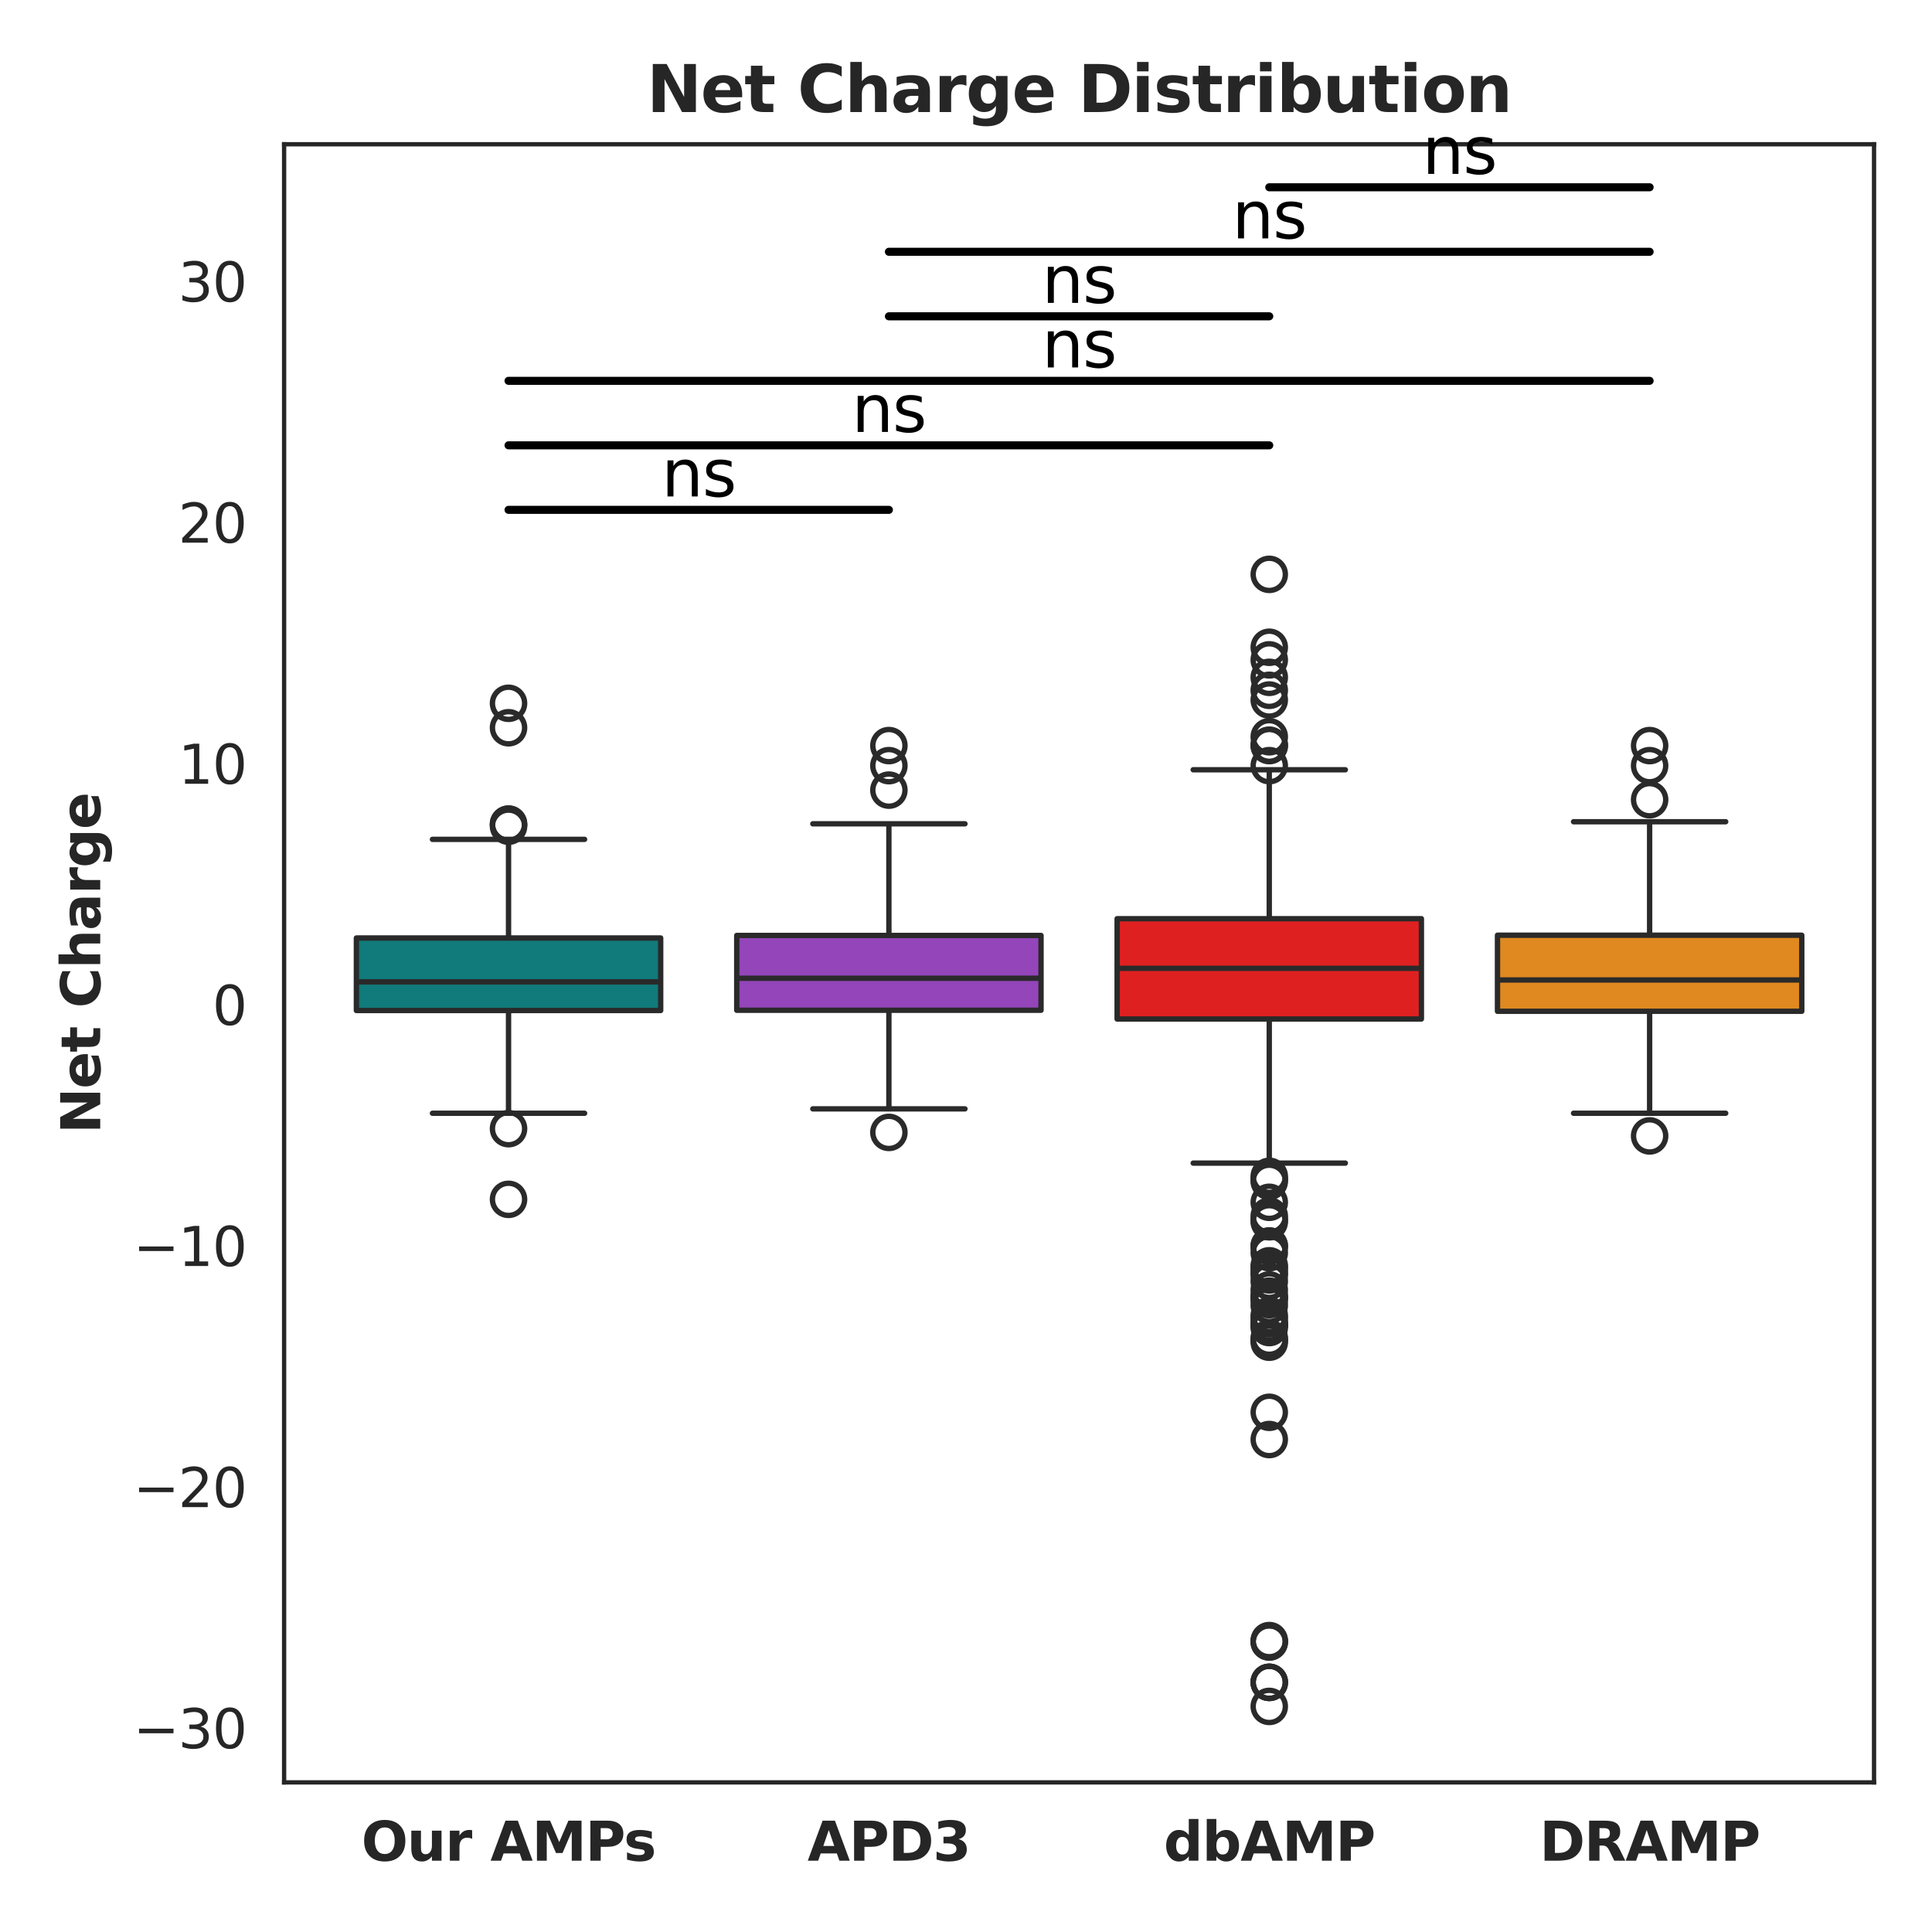 <?xml version="1.0" encoding="utf-8" standalone="no"?>
<!DOCTYPE svg PUBLIC "-//W3C//DTD SVG 1.1//EN"
  "http://www.w3.org/Graphics/SVG/1.1/DTD/svg11.dtd">
<svg xmlns:xlink="http://www.w3.org/1999/xlink" width="360pt" height="360pt" viewBox="0 0 360 360" xmlns="http://www.w3.org/2000/svg" version="1.1">
 <defs>
  <style type="text/css">*{stroke-linejoin: round; stroke-linecap: butt}</style>
 </defs>
 <g id="figure_1">
  <g id="patch_1">
   <path d="M 0 360 
L 360 360 
L 360 0 
L 0 0 
z
" style="fill: #ffffff"/>
  </g>
  <g id="axes_1">
   <g id="patch_2">
    <path d="M 52.94 332.12 
L 349.2 332.12 
L 349.2 26.88 
L 52.94 26.88 
z
" style="fill: #ffffff"/>
   </g>
   <g id="matplotlib.axis_1">
    <g id="xtick_1">
     <g id="text_1">
      <!-- Our AMPs -->
      <g style="fill: #262626" transform="translate(67.342 346.718) scale(0.1 -0.1)">
       <defs>
        <path id="DejaVuSans-Bold-4f" d="M 2719 3878 
Q 2169 3878 1866 3472 
Q 1563 3066 1563 2328 
Q 1563 1594 1866 1187 
Q 2169 781 2719 781 
Q 3272 781 3575 1187 
Q 3878 1594 3878 2328 
Q 3878 3066 3575 3472 
Q 3272 3878 2719 3878 
z
M 2719 4750 
Q 3844 4750 4481 4106 
Q 5119 3463 5119 2328 
Q 5119 1197 4481 553 
Q 3844 -91 2719 -91 
Q 1597 -91 958 553 
Q 319 1197 319 2328 
Q 319 3463 958 4106 
Q 1597 4750 2719 4750 
z
" transform="scale(0.016)"/>
        <path id="DejaVuSans-Bold-75" d="M 500 1363 
L 500 3500 
L 1625 3500 
L 1625 3150 
Q 1625 2866 1622 2436 
Q 1619 2006 1619 1863 
Q 1619 1441 1641 1255 
Q 1663 1069 1716 984 
Q 1784 875 1895 815 
Q 2006 756 2150 756 
Q 2500 756 2700 1025 
Q 2900 1294 2900 1772 
L 2900 3500 
L 4019 3500 
L 4019 0 
L 2900 0 
L 2900 506 
Q 2647 200 2364 54 
Q 2081 -91 1741 -91 
Q 1134 -91 817 281 
Q 500 653 500 1363 
z
" transform="scale(0.016)"/>
        <path id="DejaVuSans-Bold-72" d="M 3138 2547 
Q 2991 2616 2845 2648 
Q 2700 2681 2553 2681 
Q 2122 2681 1889 2404 
Q 1656 2128 1656 1613 
L 1656 0 
L 538 0 
L 538 3500 
L 1656 3500 
L 1656 2925 
Q 1872 3269 2151 3426 
Q 2431 3584 2822 3584 
Q 2878 3584 2943 3579 
Q 3009 3575 3134 3559 
L 3138 2547 
z
" transform="scale(0.016)"/>
        <path id="DejaVuSans-Bold-20" transform="scale(0.016)"/>
        <path id="DejaVuSans-Bold-41" d="M 3419 850 
L 1538 850 
L 1241 0 
L 31 0 
L 1759 4666 
L 3194 4666 
L 4922 0 
L 3713 0 
L 3419 850 
z
M 1838 1716 
L 3116 1716 
L 2478 3572 
L 1838 1716 
z
" transform="scale(0.016)"/>
        <path id="DejaVuSans-Bold-4d" d="M 588 4666 
L 2119 4666 
L 3181 2169 
L 4250 4666 
L 5778 4666 
L 5778 0 
L 4641 0 
L 4641 3413 
L 3566 897 
L 2803 897 
L 1728 3413 
L 1728 0 
L 588 0 
L 588 4666 
z
" transform="scale(0.016)"/>
        <path id="DejaVuSans-Bold-50" d="M 588 4666 
L 2584 4666 
Q 3475 4666 3951 4270 
Q 4428 3875 4428 3144 
Q 4428 2409 3951 2014 
Q 3475 1619 2584 1619 
L 1791 1619 
L 1791 0 
L 588 0 
L 588 4666 
z
M 1791 3794 
L 1791 2491 
L 2456 2491 
Q 2806 2491 2997 2661 
Q 3188 2831 3188 3144 
Q 3188 3456 2997 3625 
Q 2806 3794 2456 3794 
L 1791 3794 
z
" transform="scale(0.016)"/>
        <path id="DejaVuSans-Bold-73" d="M 3272 3391 
L 3272 2541 
Q 2913 2691 2578 2766 
Q 2244 2841 1947 2841 
Q 1628 2841 1473 2761 
Q 1319 2681 1319 2516 
Q 1319 2381 1436 2309 
Q 1553 2238 1856 2203 
L 2053 2175 
Q 2913 2066 3209 1816 
Q 3506 1566 3506 1031 
Q 3506 472 3093 190 
Q 2681 -91 1863 -91 
Q 1516 -91 1145 -36 
Q 775 19 384 128 
L 384 978 
Q 719 816 1070 734 
Q 1422 653 1784 653 
Q 2113 653 2278 743 
Q 2444 834 2444 1013 
Q 2444 1163 2330 1236 
Q 2216 1309 1875 1350 
L 1678 1375 
Q 931 1469 631 1722 
Q 331 1975 331 2491 
Q 331 3047 712 3315 
Q 1094 3584 1881 3584 
Q 2191 3584 2531 3537 
Q 2872 3491 3272 3391 
z
" transform="scale(0.016)"/>
       </defs>
       <use xlink:href="#DejaVuSans-Bold-4f"/>
       <use xlink:href="#DejaVuSans-Bold-75" x="85.01"/>
       <use xlink:href="#DejaVuSans-Bold-72" x="156.201"/>
       <use xlink:href="#DejaVuSans-Bold-20" x="205.518"/>
       <use xlink:href="#DejaVuSans-Bold-41" x="240.332"/>
       <use xlink:href="#DejaVuSans-Bold-4d" x="317.725"/>
       <use xlink:href="#DejaVuSans-Bold-50" x="417.236"/>
       <use xlink:href="#DejaVuSans-Bold-73" x="488.777"/>
      </g>
     </g>
    </g>
    <g id="xtick_2">
     <g id="text_2">
      <!-- APD3 -->
      <g style="fill: #262626" transform="translate(150.468 346.718) scale(0.1 -0.1)">
       <defs>
        <path id="DejaVuSans-Bold-44" d="M 1791 3756 
L 1791 909 
L 2222 909 
Q 2959 909 3348 1275 
Q 3738 1641 3738 2338 
Q 3738 3031 3350 3393 
Q 2963 3756 2222 3756 
L 1791 3756 
z
M 588 4666 
L 1856 4666 
Q 2919 4666 3439 4514 
Q 3959 4363 4331 4000 
Q 4659 3684 4818 3271 
Q 4978 2859 4978 2338 
Q 4978 1809 4818 1395 
Q 4659 981 4331 666 
Q 3956 303 3431 151 
Q 2906 0 1856 0 
L 588 0 
L 588 4666 
z
" transform="scale(0.016)"/>
        <path id="DejaVuSans-Bold-33" d="M 2981 2516 
Q 3453 2394 3698 2092 
Q 3944 1791 3944 1325 
Q 3944 631 3412 270 
Q 2881 -91 1863 -91 
Q 1503 -91 1142 -33 
Q 781 25 428 141 
L 428 1069 
Q 766 900 1098 814 
Q 1431 728 1753 728 
Q 2231 728 2486 893 
Q 2741 1059 2741 1369 
Q 2741 1688 2480 1852 
Q 2219 2016 1709 2016 
L 1228 2016 
L 1228 2791 
L 1734 2791 
Q 2188 2791 2409 2933 
Q 2631 3075 2631 3366 
Q 2631 3634 2415 3781 
Q 2200 3928 1806 3928 
Q 1516 3928 1219 3862 
Q 922 3797 628 3669 
L 628 4550 
Q 984 4650 1334 4700 
Q 1684 4750 2022 4750 
Q 2931 4750 3382 4451 
Q 3834 4153 3834 3553 
Q 3834 3144 3618 2883 
Q 3403 2622 2981 2516 
z
" transform="scale(0.016)"/>
       </defs>
       <use xlink:href="#DejaVuSans-Bold-41"/>
       <use xlink:href="#DejaVuSans-Bold-50" x="77.393"/>
       <use xlink:href="#DejaVuSans-Bold-44" x="150.684"/>
       <use xlink:href="#DejaVuSans-Bold-33" x="233.691"/>
      </g>
     </g>
    </g>
    <g id="xtick_3">
     <g id="text_3">
      <!-- dbAMP -->
      <g style="fill: #262626" transform="translate(216.84 346.718) scale(0.1 -0.1)">
       <defs>
        <path id="DejaVuSans-Bold-64" d="M 2919 2988 
L 2919 4863 
L 4044 4863 
L 4044 0 
L 2919 0 
L 2919 506 
Q 2688 197 2409 53 
Q 2131 -91 1766 -91 
Q 1119 -91 703 423 
Q 288 938 288 1747 
Q 288 2556 703 3070 
Q 1119 3584 1766 3584 
Q 2128 3584 2408 3439 
Q 2688 3294 2919 2988 
z
M 2181 722 
Q 2541 722 2730 984 
Q 2919 1247 2919 1747 
Q 2919 2247 2730 2509 
Q 2541 2772 2181 2772 
Q 1825 2772 1636 2509 
Q 1447 2247 1447 1747 
Q 1447 1247 1636 984 
Q 1825 722 2181 722 
z
" transform="scale(0.016)"/>
        <path id="DejaVuSans-Bold-62" d="M 2400 722 
Q 2759 722 2948 984 
Q 3138 1247 3138 1747 
Q 3138 2247 2948 2509 
Q 2759 2772 2400 2772 
Q 2041 2772 1848 2508 
Q 1656 2244 1656 1747 
Q 1656 1250 1848 986 
Q 2041 722 2400 722 
z
M 1656 2988 
Q 1888 3294 2169 3439 
Q 2450 3584 2816 3584 
Q 3463 3584 3878 3070 
Q 4294 2556 4294 1747 
Q 4294 938 3878 423 
Q 3463 -91 2816 -91 
Q 2450 -91 2169 54 
Q 1888 200 1656 506 
L 1656 0 
L 538 0 
L 538 4863 
L 1656 4863 
L 1656 2988 
z
" transform="scale(0.016)"/>
       </defs>
       <use xlink:href="#DejaVuSans-Bold-64"/>
       <use xlink:href="#DejaVuSans-Bold-62" x="71.582"/>
       <use xlink:href="#DejaVuSans-Bold-41" x="143.164"/>
       <use xlink:href="#DejaVuSans-Bold-4d" x="220.557"/>
       <use xlink:href="#DejaVuSans-Bold-50" x="320.068"/>
      </g>
     </g>
    </g>
    <g id="xtick_4">
     <g id="text_4">
      <!-- DRAMP -->
      <g style="fill: #262626" transform="translate(286.872 346.718) scale(0.1 -0.1)">
       <defs>
        <path id="DejaVuSans-Bold-52" d="M 2297 2597 
Q 2675 2597 2839 2737 
Q 3003 2878 3003 3200 
Q 3003 3519 2839 3656 
Q 2675 3794 2297 3794 
L 1791 3794 
L 1791 2597 
L 2297 2597 
z
M 1791 1766 
L 1791 0 
L 588 0 
L 588 4666 
L 2425 4666 
Q 3347 4666 3776 4356 
Q 4206 4047 4206 3378 
Q 4206 2916 3982 2619 
Q 3759 2322 3309 2181 
Q 3556 2125 3751 1926 
Q 3947 1728 4147 1325 
L 4800 0 
L 3519 0 
L 2950 1159 
Q 2778 1509 2601 1637 
Q 2425 1766 2131 1766 
L 1791 1766 
z
" transform="scale(0.016)"/>
       </defs>
       <use xlink:href="#DejaVuSans-Bold-44"/>
       <use xlink:href="#DejaVuSans-Bold-52" x="83.008"/>
       <use xlink:href="#DejaVuSans-Bold-41" x="160.01"/>
       <use xlink:href="#DejaVuSans-Bold-4d" x="237.402"/>
       <use xlink:href="#DejaVuSans-Bold-50" x="336.914"/>
      </g>
     </g>
    </g>
   </g>
   <g id="matplotlib.axis_2">
    <g id="ytick_1">
     <g id="text_5">
      <!-- −30 -->
      <g style="fill: #262626" transform="translate(24.835 325.751) scale(0.1 -0.1)">
       <defs>
        <path id="DejaVuSans-2212" d="M 678 2272 
L 4684 2272 
L 4684 1741 
L 678 1741 
L 678 2272 
z
" transform="scale(0.016)"/>
        <path id="DejaVuSans-33" d="M 2597 2516 
Q 3050 2419 3304 2112 
Q 3559 1806 3559 1356 
Q 3559 666 3084 287 
Q 2609 -91 1734 -91 
Q 1441 -91 1130 -33 
Q 819 25 488 141 
L 488 750 
Q 750 597 1062 519 
Q 1375 441 1716 441 
Q 2309 441 2620 675 
Q 2931 909 2931 1356 
Q 2931 1769 2642 2001 
Q 2353 2234 1838 2234 
L 1294 2234 
L 1294 2753 
L 1863 2753 
Q 2328 2753 2575 2939 
Q 2822 3125 2822 3475 
Q 2822 3834 2567 4026 
Q 2313 4219 1838 4219 
Q 1578 4219 1281 4162 
Q 984 4106 628 3988 
L 628 4550 
Q 988 4650 1302 4700 
Q 1616 4750 1894 4750 
Q 2613 4750 3031 4423 
Q 3450 4097 3450 3541 
Q 3450 3153 3228 2886 
Q 3006 2619 2597 2516 
z
" transform="scale(0.016)"/>
        <path id="DejaVuSans-30" d="M 2034 4250 
Q 1547 4250 1301 3770 
Q 1056 3291 1056 2328 
Q 1056 1369 1301 889 
Q 1547 409 2034 409 
Q 2525 409 2770 889 
Q 3016 1369 3016 2328 
Q 3016 3291 2770 3770 
Q 2525 4250 2034 4250 
z
M 2034 4750 
Q 2819 4750 3233 4129 
Q 3647 3509 3647 2328 
Q 3647 1150 3233 529 
Q 2819 -91 2034 -91 
Q 1250 -91 836 529 
Q 422 1150 422 2328 
Q 422 3509 836 4129 
Q 1250 4750 2034 4750 
z
" transform="scale(0.016)"/>
       </defs>
       <use xlink:href="#DejaVuSans-2212"/>
       <use xlink:href="#DejaVuSans-33" x="83.789"/>
       <use xlink:href="#DejaVuSans-30" x="147.412"/>
      </g>
     </g>
    </g>
    <g id="ytick_2">
     <g id="text_6">
      <!-- −20 -->
      <g style="fill: #262626" transform="translate(24.835 280.824) scale(0.1 -0.1)">
       <defs>
        <path id="DejaVuSans-32" d="M 1228 531 
L 3431 531 
L 3431 0 
L 469 0 
L 469 531 
Q 828 903 1448 1529 
Q 2069 2156 2228 2338 
Q 2531 2678 2651 2914 
Q 2772 3150 2772 3378 
Q 2772 3750 2511 3984 
Q 2250 4219 1831 4219 
Q 1534 4219 1204 4116 
Q 875 4013 500 3803 
L 500 4441 
Q 881 4594 1212 4672 
Q 1544 4750 1819 4750 
Q 2544 4750 2975 4387 
Q 3406 4025 3406 3419 
Q 3406 3131 3298 2873 
Q 3191 2616 2906 2266 
Q 2828 2175 2409 1742 
Q 1991 1309 1228 531 
z
" transform="scale(0.016)"/>
       </defs>
       <use xlink:href="#DejaVuSans-2212"/>
       <use xlink:href="#DejaVuSans-32" x="83.789"/>
       <use xlink:href="#DejaVuSans-30" x="147.412"/>
      </g>
     </g>
    </g>
    <g id="ytick_3">
     <g id="text_7">
      <!-- −10 -->
      <g style="fill: #262626" transform="translate(24.835 235.896) scale(0.1 -0.1)">
       <defs>
        <path id="DejaVuSans-31" d="M 794 531 
L 1825 531 
L 1825 4091 
L 703 3866 
L 703 4441 
L 1819 4666 
L 2450 4666 
L 2450 531 
L 3481 531 
L 3481 0 
L 794 0 
L 794 531 
z
" transform="scale(0.016)"/>
       </defs>
       <use xlink:href="#DejaVuSans-2212"/>
       <use xlink:href="#DejaVuSans-31" x="83.789"/>
       <use xlink:href="#DejaVuSans-30" x="147.412"/>
      </g>
     </g>
    </g>
    <g id="ytick_4">
     <g id="text_8">
      <!-- 0 -->
      <g style="fill: #262626" transform="translate(39.578 190.968) scale(0.1 -0.1)">
       <use xlink:href="#DejaVuSans-30"/>
      </g>
     </g>
    </g>
    <g id="ytick_5">
     <g id="text_9">
      <!-- 10 -->
      <g style="fill: #262626" transform="translate(33.215 146.041) scale(0.1 -0.1)">
       <use xlink:href="#DejaVuSans-31"/>
       <use xlink:href="#DejaVuSans-30" x="63.623"/>
      </g>
     </g>
    </g>
    <g id="ytick_6">
     <g id="text_10">
      <!-- 20 -->
      <g style="fill: #262626" transform="translate(33.215 101.113) scale(0.1 -0.1)">
       <use xlink:href="#DejaVuSans-32"/>
       <use xlink:href="#DejaVuSans-30" x="63.623"/>
      </g>
     </g>
    </g>
    <g id="ytick_7">
     <g id="text_11">
      <!-- 30 -->
      <g style="fill: #262626" transform="translate(33.215 56.185) scale(0.1 -0.1)">
       <use xlink:href="#DejaVuSans-33"/>
       <use xlink:href="#DejaVuSans-30" x="63.623"/>
      </g>
     </g>
    </g>
    <g id="text_12">
     <!-- Net Charge -->
     <g style="fill: #262626" transform="translate(18.677 211.245) rotate(-90) scale(0.1 -0.1)">
      <defs>
       <path id="DejaVuSans-Bold-4e" d="M 588 4666 
L 1931 4666 
L 3628 1466 
L 3628 4666 
L 4769 4666 
L 4769 0 
L 3425 0 
L 1728 3200 
L 1728 0 
L 588 0 
L 588 4666 
z
" transform="scale(0.016)"/>
       <path id="DejaVuSans-Bold-65" d="M 4031 1759 
L 4031 1441 
L 1416 1441 
Q 1456 1047 1700 850 
Q 1944 653 2381 653 
Q 2734 653 3104 758 
Q 3475 863 3866 1075 
L 3866 213 
Q 3469 63 3072 -14 
Q 2675 -91 2278 -91 
Q 1328 -91 801 392 
Q 275 875 275 1747 
Q 275 2603 792 3093 
Q 1309 3584 2216 3584 
Q 3041 3584 3536 3087 
Q 4031 2591 4031 1759 
z
M 2881 2131 
Q 2881 2450 2695 2645 
Q 2509 2841 2209 2841 
Q 1884 2841 1681 2658 
Q 1478 2475 1428 2131 
L 2881 2131 
z
" transform="scale(0.016)"/>
       <path id="DejaVuSans-Bold-74" d="M 1759 4494 
L 1759 3500 
L 2913 3500 
L 2913 2700 
L 1759 2700 
L 1759 1216 
Q 1759 972 1856 886 
Q 1953 800 2241 800 
L 2816 800 
L 2816 0 
L 1856 0 
Q 1194 0 917 276 
Q 641 553 641 1216 
L 641 2700 
L 84 2700 
L 84 3500 
L 641 3500 
L 641 4494 
L 1759 4494 
z
" transform="scale(0.016)"/>
       <path id="DejaVuSans-Bold-43" d="M 4288 256 
Q 3956 84 3597 -3 
Q 3238 -91 2847 -91 
Q 1681 -91 1000 561 
Q 319 1213 319 2328 
Q 319 3447 1000 4098 
Q 1681 4750 2847 4750 
Q 3238 4750 3597 4662 
Q 3956 4575 4288 4403 
L 4288 3438 
Q 3953 3666 3628 3772 
Q 3303 3878 2944 3878 
Q 2300 3878 1931 3465 
Q 1563 3053 1563 2328 
Q 1563 1606 1931 1193 
Q 2300 781 2944 781 
Q 3303 781 3628 887 
Q 3953 994 4288 1222 
L 4288 256 
z
" transform="scale(0.016)"/>
       <path id="DejaVuSans-Bold-68" d="M 4056 2131 
L 4056 0 
L 2931 0 
L 2931 347 
L 2931 1625 
Q 2931 2084 2911 2256 
Q 2891 2428 2841 2509 
Q 2775 2619 2662 2680 
Q 2550 2741 2406 2741 
Q 2056 2741 1856 2470 
Q 1656 2200 1656 1722 
L 1656 0 
L 538 0 
L 538 4863 
L 1656 4863 
L 1656 2988 
Q 1909 3294 2193 3439 
Q 2478 3584 2822 3584 
Q 3428 3584 3742 3212 
Q 4056 2841 4056 2131 
z
" transform="scale(0.016)"/>
       <path id="DejaVuSans-Bold-61" d="M 2106 1575 
Q 1756 1575 1579 1456 
Q 1403 1338 1403 1106 
Q 1403 894 1545 773 
Q 1688 653 1941 653 
Q 2256 653 2472 879 
Q 2688 1106 2688 1447 
L 2688 1575 
L 2106 1575 
z
M 3816 1997 
L 3816 0 
L 2688 0 
L 2688 519 
Q 2463 200 2181 54 
Q 1900 -91 1497 -91 
Q 953 -91 614 226 
Q 275 544 275 1050 
Q 275 1666 698 1953 
Q 1122 2241 2028 2241 
L 2688 2241 
L 2688 2328 
Q 2688 2594 2478 2717 
Q 2269 2841 1825 2841 
Q 1466 2841 1156 2769 
Q 847 2697 581 2553 
L 581 3406 
Q 941 3494 1303 3539 
Q 1666 3584 2028 3584 
Q 2975 3584 3395 3211 
Q 3816 2838 3816 1997 
z
" transform="scale(0.016)"/>
       <path id="DejaVuSans-Bold-67" d="M 2919 594 
Q 2688 288 2409 144 
Q 2131 0 1766 0 
Q 1125 0 706 504 
Q 288 1009 288 1791 
Q 288 2575 706 3076 
Q 1125 3578 1766 3578 
Q 2131 3578 2409 3434 
Q 2688 3291 2919 2981 
L 2919 3500 
L 4044 3500 
L 4044 353 
Q 4044 -491 3511 -936 
Q 2978 -1381 1966 -1381 
Q 1638 -1381 1331 -1331 
Q 1025 -1281 716 -1178 
L 716 -306 
Q 1009 -475 1290 -558 
Q 1572 -641 1856 -641 
Q 2406 -641 2662 -400 
Q 2919 -159 2919 353 
L 2919 594 
z
M 2181 2772 
Q 1834 2772 1640 2515 
Q 1447 2259 1447 1791 
Q 1447 1309 1634 1061 
Q 1822 813 2181 813 
Q 2531 813 2725 1069 
Q 2919 1325 2919 1791 
Q 2919 2259 2725 2515 
Q 2531 2772 2181 2772 
z
" transform="scale(0.016)"/>
      </defs>
      <use xlink:href="#DejaVuSans-Bold-4e"/>
      <use xlink:href="#DejaVuSans-Bold-65" x="83.691"/>
      <use xlink:href="#DejaVuSans-Bold-74" x="151.514"/>
      <use xlink:href="#DejaVuSans-Bold-20" x="199.316"/>
      <use xlink:href="#DejaVuSans-Bold-43" x="234.131"/>
      <use xlink:href="#DejaVuSans-Bold-68" x="307.52"/>
      <use xlink:href="#DejaVuSans-Bold-61" x="378.711"/>
      <use xlink:href="#DejaVuSans-Bold-72" x="446.191"/>
      <use xlink:href="#DejaVuSans-Bold-67" x="495.508"/>
      <use xlink:href="#DejaVuSans-Bold-65" x="567.09"/>
     </g>
    </g>
   </g>
   <g id="patch_3">
    <path d="M 66.406 188.291 
L 123.107 188.291 
L 123.107 174.782 
L 66.406 174.782 
L 66.406 188.291 
z
" clip-path="url(#pcd69ed1d50)" style="fill: #117a7a; stroke: #2a2a2a; stroke-linejoin: miter"/>
   </g>
   <g id="line2d_1">
    <path d="M 94.757 188.291 
L 94.757 207.439 
" clip-path="url(#pcd69ed1d50)" style="fill: none; stroke: #2a2a2a"/>
   </g>
   <g id="line2d_2">
    <path d="M 94.757 174.782 
L 94.757 156.401 
" clip-path="url(#pcd69ed1d50)" style="fill: none; stroke: #2a2a2a"/>
   </g>
   <g id="line2d_3">
    <path d="M 80.581 207.439 
L 108.932 207.439 
" clip-path="url(#pcd69ed1d50)" style="fill: none; stroke: #2a2a2a; stroke-linecap: round"/>
   </g>
   <g id="line2d_4">
    <path d="M 80.581 156.401 
L 108.932 156.401 
" clip-path="url(#pcd69ed1d50)" style="fill: none; stroke: #2a2a2a; stroke-linecap: round"/>
   </g>
   <g id="line2d_5">
    <defs>
     <path id="m1636882bc7" d="M 0 3 
C 0.796 3 1.559 2.684 2.121 2.121 
C 2.684 1.559 3 0.796 3 0 
C 3 -0.796 2.684 -1.559 2.121 -2.121 
C 1.559 -2.684 0.796 -3 0 -3 
C -0.796 -3 -1.559 -2.684 -2.121 -2.121 
C -2.684 -1.559 -3 -0.796 -3 0 
C -3 0.796 -2.684 1.559 -2.121 2.121 
C -1.559 2.684 -0.796 3 0 3 
z
" style="stroke: #2a2a2a"/>
    </defs>
    <g clip-path="url(#pcd69ed1d50)">
     <use xlink:href="#m1636882bc7" x="94.757" y="223.481" style="fill-opacity: 0; stroke: #2a2a2a"/>
     <use xlink:href="#m1636882bc7" x="94.757" y="210.31" style="fill-opacity: 0; stroke: #2a2a2a"/>
     <use xlink:href="#m1636882bc7" x="94.757" y="135.606" style="fill-opacity: 0; stroke: #2a2a2a"/>
     <use xlink:href="#m1636882bc7" x="94.757" y="131.051" style="fill-opacity: 0; stroke: #2a2a2a"/>
     <use xlink:href="#m1636882bc7" x="94.757" y="153.954" style="fill-opacity: 0; stroke: #2a2a2a"/>
     <use xlink:href="#m1636882bc7" x="94.757" y="153.569" style="fill-opacity: 0; stroke: #2a2a2a"/>
     <use xlink:href="#m1636882bc7" x="94.757" y="153.569" style="fill-opacity: 0; stroke: #2a2a2a"/>
    </g>
   </g>
   <g id="patch_4">
    <path d="M 137.282 188.249 
L 193.982 188.249 
L 193.982 174.306 
L 137.282 174.306 
L 137.282 188.249 
z
" clip-path="url(#pcd69ed1d50)" style="fill: #9345b9; stroke: #2a2a2a; stroke-linejoin: miter"/>
   </g>
   <g id="line2d_6">
    <path d="M 165.632 188.249 
L 165.632 206.623 
" clip-path="url(#pcd69ed1d50)" style="fill: none; stroke: #2a2a2a"/>
   </g>
   <g id="line2d_7">
    <path d="M 165.632 174.306 
L 165.632 153.505 
" clip-path="url(#pcd69ed1d50)" style="fill: none; stroke: #2a2a2a"/>
   </g>
   <g id="line2d_8">
    <path d="M 151.457 206.623 
L 179.807 206.623 
" clip-path="url(#pcd69ed1d50)" style="fill: none; stroke: #2a2a2a; stroke-linecap: round"/>
   </g>
   <g id="line2d_9">
    <path d="M 151.457 153.505 
L 179.807 153.505 
" clip-path="url(#pcd69ed1d50)" style="fill: none; stroke: #2a2a2a; stroke-linecap: round"/>
   </g>
   <g id="line2d_10">
    <g clip-path="url(#pcd69ed1d50)">
     <use xlink:href="#m1636882bc7" x="165.632" y="211.007" style="fill-opacity: 0; stroke: #2a2a2a"/>
     <use xlink:href="#m1636882bc7" x="165.632" y="138.93" style="fill-opacity: 0; stroke: #2a2a2a"/>
     <use xlink:href="#m1636882bc7" x="165.632" y="142.669" style="fill-opacity: 0; stroke: #2a2a2a"/>
     <use xlink:href="#m1636882bc7" x="165.632" y="147.229" style="fill-opacity: 0; stroke: #2a2a2a"/>
    </g>
   </g>
   <g id="patch_5">
    <path d="M 208.158 189.876 
L 264.858 189.876 
L 264.858 171.184 
L 208.158 171.184 
L 208.158 189.876 
z
" clip-path="url(#pcd69ed1d50)" style="fill: #df2020; stroke: #2a2a2a; stroke-linejoin: miter"/>
   </g>
   <g id="line2d_11">
    <path d="M 236.508 189.876 
L 236.508 216.729 
" clip-path="url(#pcd69ed1d50)" style="fill: none; stroke: #2a2a2a"/>
   </g>
   <g id="line2d_12">
    <path d="M 236.508 171.184 
L 236.508 143.436 
" clip-path="url(#pcd69ed1d50)" style="fill: none; stroke: #2a2a2a"/>
   </g>
   <g id="line2d_13">
    <path d="M 222.333 216.729 
L 250.683 216.729 
" clip-path="url(#pcd69ed1d50)" style="fill: none; stroke: #2a2a2a; stroke-linecap: round"/>
   </g>
   <g id="line2d_14">
    <path d="M 222.333 143.436 
L 250.683 143.436 
" clip-path="url(#pcd69ed1d50)" style="fill: none; stroke: #2a2a2a; stroke-linecap: round"/>
   </g>
   <g id="line2d_15">
    <g clip-path="url(#pcd69ed1d50)">
     <use xlink:href="#m1636882bc7" x="236.508" y="224.033" style="fill-opacity: 0; stroke: #2a2a2a"/>
     <use xlink:href="#m1636882bc7" x="236.508" y="313.469" style="fill-opacity: 0; stroke: #2a2a2a"/>
     <use xlink:href="#m1636882bc7" x="236.508" y="305.95" style="fill-opacity: 0; stroke: #2a2a2a"/>
     <use xlink:href="#m1636882bc7" x="236.508" y="305.954" style="fill-opacity: 0; stroke: #2a2a2a"/>
     <use xlink:href="#m1636882bc7" x="236.508" y="245.757" style="fill-opacity: 0; stroke: #2a2a2a"/>
     <use xlink:href="#m1636882bc7" x="236.508" y="241.733" style="fill-opacity: 0; stroke: #2a2a2a"/>
     <use xlink:href="#m1636882bc7" x="236.508" y="227.274" style="fill-opacity: 0; stroke: #2a2a2a"/>
     <use xlink:href="#m1636882bc7" x="236.508" y="245.129" style="fill-opacity: 0; stroke: #2a2a2a"/>
     <use xlink:href="#m1636882bc7" x="236.508" y="235.863" style="fill-opacity: 0; stroke: #2a2a2a"/>
     <use xlink:href="#m1636882bc7" x="236.508" y="246.774" style="fill-opacity: 0; stroke: #2a2a2a"/>
     <use xlink:href="#m1636882bc7" x="236.508" y="246.774" style="fill-opacity: 0; stroke: #2a2a2a"/>
     <use xlink:href="#m1636882bc7" x="236.508" y="246.774" style="fill-opacity: 0; stroke: #2a2a2a"/>
     <use xlink:href="#m1636882bc7" x="236.508" y="226.58" style="fill-opacity: 0; stroke: #2a2a2a"/>
     <use xlink:href="#m1636882bc7" x="236.508" y="237.566" style="fill-opacity: 0; stroke: #2a2a2a"/>
     <use xlink:href="#m1636882bc7" x="236.508" y="233.424" style="fill-opacity: 0; stroke: #2a2a2a"/>
     <use xlink:href="#m1636882bc7" x="236.508" y="247.372" style="fill-opacity: 0; stroke: #2a2a2a"/>
     <use xlink:href="#m1636882bc7" x="236.508" y="243.247" style="fill-opacity: 0; stroke: #2a2a2a"/>
     <use xlink:href="#m1636882bc7" x="236.508" y="238.759" style="fill-opacity: 0; stroke: #2a2a2a"/>
     <use xlink:href="#m1636882bc7" x="236.508" y="219.756" style="fill-opacity: 0; stroke: #2a2a2a"/>
     <use xlink:href="#m1636882bc7" x="236.508" y="220.124" style="fill-opacity: 0; stroke: #2a2a2a"/>
     <use xlink:href="#m1636882bc7" x="236.508" y="236.25" style="fill-opacity: 0; stroke: #2a2a2a"/>
     <use xlink:href="#m1636882bc7" x="236.508" y="232.164" style="fill-opacity: 0; stroke: #2a2a2a"/>
     <use xlink:href="#m1636882bc7" x="236.508" y="241.518" style="fill-opacity: 0; stroke: #2a2a2a"/>
     <use xlink:href="#m1636882bc7" x="236.508" y="227.663" style="fill-opacity: 0; stroke: #2a2a2a"/>
     <use xlink:href="#m1636882bc7" x="236.508" y="240.362" style="fill-opacity: 0; stroke: #2a2a2a"/>
     <use xlink:href="#m1636882bc7" x="236.508" y="250.102" style="fill-opacity: 0; stroke: #2a2a2a"/>
     <use xlink:href="#m1636882bc7" x="236.508" y="249.665" style="fill-opacity: 0; stroke: #2a2a2a"/>
     <use xlink:href="#m1636882bc7" x="236.508" y="232.214" style="fill-opacity: 0; stroke: #2a2a2a"/>
     <use xlink:href="#m1636882bc7" x="236.508" y="237.081" style="fill-opacity: 0; stroke: #2a2a2a"/>
     <use xlink:href="#m1636882bc7" x="236.508" y="263.162" style="fill-opacity: 0; stroke: #2a2a2a"/>
     <use xlink:href="#m1636882bc7" x="236.508" y="249.346" style="fill-opacity: 0; stroke: #2a2a2a"/>
     <use xlink:href="#m1636882bc7" x="236.508" y="219.189" style="fill-opacity: 0; stroke: #2a2a2a"/>
     <use xlink:href="#m1636882bc7" x="236.508" y="305.701" style="fill-opacity: 0; stroke: #2a2a2a"/>
     <use xlink:href="#m1636882bc7" x="236.508" y="268.238" style="fill-opacity: 0; stroke: #2a2a2a"/>
     <use xlink:href="#m1636882bc7" x="236.508" y="317.966" style="fill-opacity: 0; stroke: #2a2a2a"/>
     <use xlink:href="#m1636882bc7" x="236.508" y="313.486" style="fill-opacity: 0; stroke: #2a2a2a"/>
     <use xlink:href="#m1636882bc7" x="236.508" y="313.486" style="fill-opacity: 0; stroke: #2a2a2a"/>
     <use xlink:href="#m1636882bc7" x="236.508" y="242.173" style="fill-opacity: 0; stroke: #2a2a2a"/>
     <use xlink:href="#m1636882bc7" x="236.508" y="128.63" style="fill-opacity: 0; stroke: #2a2a2a"/>
     <use xlink:href="#m1636882bc7" x="236.508" y="138.93" style="fill-opacity: 0; stroke: #2a2a2a"/>
     <use xlink:href="#m1636882bc7" x="236.508" y="138.856" style="fill-opacity: 0; stroke: #2a2a2a"/>
     <use xlink:href="#m1636882bc7" x="236.508" y="107.025" style="fill-opacity: 0; stroke: #2a2a2a"/>
     <use xlink:href="#m1636882bc7" x="236.508" y="142.669" style="fill-opacity: 0; stroke: #2a2a2a"/>
     <use xlink:href="#m1636882bc7" x="236.508" y="122.958" style="fill-opacity: 0; stroke: #2a2a2a"/>
     <use xlink:href="#m1636882bc7" x="236.508" y="126.212" style="fill-opacity: 0; stroke: #2a2a2a"/>
     <use xlink:href="#m1636882bc7" x="236.508" y="130.437" style="fill-opacity: 0; stroke: #2a2a2a"/>
     <use xlink:href="#m1636882bc7" x="236.508" y="120.61" style="fill-opacity: 0; stroke: #2a2a2a"/>
     <use xlink:href="#m1636882bc7" x="236.508" y="137.287" style="fill-opacity: 0; stroke: #2a2a2a"/>
    </g>
   </g>
   <g id="patch_6">
    <path d="M 279.033 188.441 
L 335.734 188.441 
L 335.734 174.264 
L 279.033 174.264 
L 279.033 188.441 
z
" clip-path="url(#pcd69ed1d50)" style="fill: #df8920; stroke: #2a2a2a; stroke-linejoin: miter"/>
   </g>
   <g id="line2d_16">
    <path d="M 307.383 188.441 
L 307.383 207.435 
" clip-path="url(#pcd69ed1d50)" style="fill: none; stroke: #2a2a2a"/>
   </g>
   <g id="line2d_17">
    <path d="M 307.383 174.264 
L 307.383 153.117 
" clip-path="url(#pcd69ed1d50)" style="fill: none; stroke: #2a2a2a"/>
   </g>
   <g id="line2d_18">
    <path d="M 293.208 207.435 
L 321.559 207.435 
" clip-path="url(#pcd69ed1d50)" style="fill: none; stroke: #2a2a2a; stroke-linecap: round"/>
   </g>
   <g id="line2d_19">
    <path d="M 293.208 153.117 
L 321.559 153.117 
" clip-path="url(#pcd69ed1d50)" style="fill: none; stroke: #2a2a2a; stroke-linecap: round"/>
   </g>
   <g id="line2d_20">
    <g clip-path="url(#pcd69ed1d50)">
     <use xlink:href="#m1636882bc7" x="307.383" y="211.661" style="fill-opacity: 0; stroke: #2a2a2a"/>
     <use xlink:href="#m1636882bc7" x="307.383" y="142.669" style="fill-opacity: 0; stroke: #2a2a2a"/>
     <use xlink:href="#m1636882bc7" x="307.383" y="149.016" style="fill-opacity: 0; stroke: #2a2a2a"/>
     <use xlink:href="#m1636882bc7" x="307.383" y="138.93" style="fill-opacity: 0; stroke: #2a2a2a"/>
    </g>
   </g>
   <g id="line2d_21">
    <path d="M 94.757 95.003 
L 165.632 95.003 
" clip-path="url(#pcd69ed1d50)" style="fill: none; stroke: #000000; stroke-width: 1.5; stroke-linecap: round"/>
   </g>
   <g id="line2d_22">
    <path d="M 94.757 82.981 
L 236.508 82.981 
" clip-path="url(#pcd69ed1d50)" style="fill: none; stroke: #000000; stroke-width: 1.5; stroke-linecap: round"/>
   </g>
   <g id="line2d_23">
    <path d="M 94.757 70.96 
L 307.383 70.96 
" clip-path="url(#pcd69ed1d50)" style="fill: none; stroke: #000000; stroke-width: 1.5; stroke-linecap: round"/>
   </g>
   <g id="line2d_24">
    <path d="M 165.632 58.938 
L 236.508 58.938 
" clip-path="url(#pcd69ed1d50)" style="fill: none; stroke: #000000; stroke-width: 1.5; stroke-linecap: round"/>
   </g>
   <g id="line2d_25">
    <path d="M 165.632 46.916 
L 307.383 46.916 
" clip-path="url(#pcd69ed1d50)" style="fill: none; stroke: #000000; stroke-width: 1.5; stroke-linecap: round"/>
   </g>
   <g id="line2d_26">
    <path d="M 236.508 34.894 
L 307.383 34.894 
" clip-path="url(#pcd69ed1d50)" style="fill: none; stroke: #000000; stroke-width: 1.5; stroke-linecap: round"/>
   </g>
   <g id="line2d_27">
    <path d="M 66.406 182.962 
L 123.107 182.962 
" clip-path="url(#pcd69ed1d50)" style="fill: none; stroke: #2a2a2a"/>
   </g>
   <g id="line2d_28">
    <path d="M 137.282 182.282 
L 193.982 182.282 
" clip-path="url(#pcd69ed1d50)" style="fill: none; stroke: #2a2a2a"/>
   </g>
   <g id="line2d_29">
    <path d="M 208.158 180.433 
L 264.858 180.433 
" clip-path="url(#pcd69ed1d50)" style="fill: none; stroke: #2a2a2a"/>
   </g>
   <g id="line2d_30">
    <path d="M 279.033 182.601 
L 335.734 182.601 
" clip-path="url(#pcd69ed1d50)" style="fill: none; stroke: #2a2a2a"/>
   </g>
   <g id="patch_7">
    <path d="M 52.94 332.12 
L 52.94 26.88 
" style="fill: none; stroke: #262626; stroke-width: 0.8; stroke-linejoin: miter; stroke-linecap: square"/>
   </g>
   <g id="patch_8">
    <path d="M 349.2 332.12 
L 349.2 26.88 
" style="fill: none; stroke: #262626; stroke-width: 0.8; stroke-linejoin: miter; stroke-linecap: square"/>
   </g>
   <g id="patch_9">
    <path d="M 52.94 332.12 
L 349.2 332.12 
" style="fill: none; stroke: #262626; stroke-width: 0.8; stroke-linejoin: miter; stroke-linecap: square"/>
   </g>
   <g id="patch_10">
    <path d="M 52.94 26.88 
L 349.2 26.88 
" style="fill: none; stroke: #262626; stroke-width: 0.8; stroke-linejoin: miter; stroke-linecap: square"/>
   </g>
   <g id="text_13">
    <!-- ns -->
    <g transform="translate(123.266 92.507) scale(0.12 -0.12)">
     <defs>
      <path id="DejaVuSans-6e" d="M 3513 2113 
L 3513 0 
L 2938 0 
L 2938 2094 
Q 2938 2591 2744 2837 
Q 2550 3084 2163 3084 
Q 1697 3084 1428 2787 
Q 1159 2491 1159 1978 
L 1159 0 
L 581 0 
L 581 3500 
L 1159 3500 
L 1159 2956 
Q 1366 3272 1645 3428 
Q 1925 3584 2291 3584 
Q 2894 3584 3203 3211 
Q 3513 2838 3513 2113 
z
" transform="scale(0.016)"/>
      <path id="DejaVuSans-73" d="M 2834 3397 
L 2834 2853 
Q 2591 2978 2328 3040 
Q 2066 3103 1784 3103 
Q 1356 3103 1142 2972 
Q 928 2841 928 2578 
Q 928 2378 1081 2264 
Q 1234 2150 1697 2047 
L 1894 2003 
Q 2506 1872 2764 1633 
Q 3022 1394 3022 966 
Q 3022 478 2636 193 
Q 2250 -91 1575 -91 
Q 1294 -91 989 -36 
Q 684 19 347 128 
L 347 722 
Q 666 556 975 473 
Q 1284 391 1588 391 
Q 1994 391 2212 530 
Q 2431 669 2431 922 
Q 2431 1156 2273 1281 
Q 2116 1406 1581 1522 
L 1381 1569 
Q 847 1681 609 1914 
Q 372 2147 372 2553 
Q 372 3047 722 3315 
Q 1072 3584 1716 3584 
Q 2034 3584 2315 3537 
Q 2597 3491 2834 3397 
z
" transform="scale(0.016)"/>
     </defs>
     <use xlink:href="#DejaVuSans-6e"/>
     <use xlink:href="#DejaVuSans-73" x="63.379"/>
    </g>
   </g>
   <g id="text_14">
    <!-- ns -->
    <g transform="translate(158.704 80.486) scale(0.12 -0.12)">
     <use xlink:href="#DejaVuSans-6e"/>
     <use xlink:href="#DejaVuSans-73" x="63.379"/>
    </g>
   </g>
   <g id="text_15">
    <!-- ns -->
    <g transform="translate(194.142 68.464) scale(0.12 -0.12)">
     <use xlink:href="#DejaVuSans-6e"/>
     <use xlink:href="#DejaVuSans-73" x="63.379"/>
    </g>
   </g>
   <g id="text_16">
    <!-- ns -->
    <g transform="translate(194.142 56.442) scale(0.12 -0.12)">
     <use xlink:href="#DejaVuSans-6e"/>
     <use xlink:href="#DejaVuSans-73" x="63.379"/>
    </g>
   </g>
   <g id="text_17">
    <!-- ns -->
    <g transform="translate(229.58 44.421) scale(0.12 -0.12)">
     <use xlink:href="#DejaVuSans-6e"/>
     <use xlink:href="#DejaVuSans-73" x="63.379"/>
    </g>
   </g>
   <g id="text_18">
    <!-- ns -->
    <g transform="translate(265.017 32.399) scale(0.12 -0.12)">
     <use xlink:href="#DejaVuSans-6e"/>
     <use xlink:href="#DejaVuSans-73" x="63.379"/>
    </g>
   </g>
   <g id="text_19">
    <!-- Net Charge Distribution -->
    <g style="fill: #262626" transform="translate(120.511 20.88) scale(0.12 -0.12)">
     <defs>
      <path id="DejaVuSans-Bold-69" d="M 538 3500 
L 1656 3500 
L 1656 0 
L 538 0 
L 538 3500 
z
M 538 4863 
L 1656 4863 
L 1656 3950 
L 538 3950 
L 538 4863 
z
" transform="scale(0.016)"/>
      <path id="DejaVuSans-Bold-6f" d="M 2203 2784 
Q 1831 2784 1636 2517 
Q 1441 2250 1441 1747 
Q 1441 1244 1636 976 
Q 1831 709 2203 709 
Q 2569 709 2762 976 
Q 2956 1244 2956 1747 
Q 2956 2250 2762 2517 
Q 2569 2784 2203 2784 
z
M 2203 3584 
Q 3106 3584 3614 3096 
Q 4122 2609 4122 1747 
Q 4122 884 3614 396 
Q 3106 -91 2203 -91 
Q 1297 -91 786 396 
Q 275 884 275 1747 
Q 275 2609 786 3096 
Q 1297 3584 2203 3584 
z
" transform="scale(0.016)"/>
      <path id="DejaVuSans-Bold-6e" d="M 4056 2131 
L 4056 0 
L 2931 0 
L 2931 347 
L 2931 1631 
Q 2931 2084 2911 2256 
Q 2891 2428 2841 2509 
Q 2775 2619 2662 2680 
Q 2550 2741 2406 2741 
Q 2056 2741 1856 2470 
Q 1656 2200 1656 1722 
L 1656 0 
L 538 0 
L 538 3500 
L 1656 3500 
L 1656 2988 
Q 1909 3294 2193 3439 
Q 2478 3584 2822 3584 
Q 3428 3584 3742 3212 
Q 4056 2841 4056 2131 
z
" transform="scale(0.016)"/>
     </defs>
     <use xlink:href="#DejaVuSans-Bold-4e"/>
     <use xlink:href="#DejaVuSans-Bold-65" x="83.691"/>
     <use xlink:href="#DejaVuSans-Bold-74" x="151.514"/>
     <use xlink:href="#DejaVuSans-Bold-20" x="199.316"/>
     <use xlink:href="#DejaVuSans-Bold-43" x="234.131"/>
     <use xlink:href="#DejaVuSans-Bold-68" x="307.52"/>
     <use xlink:href="#DejaVuSans-Bold-61" x="378.711"/>
     <use xlink:href="#DejaVuSans-Bold-72" x="446.191"/>
     <use xlink:href="#DejaVuSans-Bold-67" x="495.508"/>
     <use xlink:href="#DejaVuSans-Bold-65" x="567.09"/>
     <use xlink:href="#DejaVuSans-Bold-20" x="634.912"/>
     <use xlink:href="#DejaVuSans-Bold-44" x="669.727"/>
     <use xlink:href="#DejaVuSans-Bold-69" x="752.734"/>
     <use xlink:href="#DejaVuSans-Bold-73" x="787.012"/>
     <use xlink:href="#DejaVuSans-Bold-74" x="846.533"/>
     <use xlink:href="#DejaVuSans-Bold-72" x="894.336"/>
     <use xlink:href="#DejaVuSans-Bold-69" x="943.652"/>
     <use xlink:href="#DejaVuSans-Bold-62" x="977.93"/>
     <use xlink:href="#DejaVuSans-Bold-75" x="1049.512"/>
     <use xlink:href="#DejaVuSans-Bold-74" x="1120.703"/>
     <use xlink:href="#DejaVuSans-Bold-69" x="1168.506"/>
     <use xlink:href="#DejaVuSans-Bold-6f" x="1202.783"/>
     <use xlink:href="#DejaVuSans-Bold-6e" x="1271.484"/>
    </g>
   </g>
  </g>
 </g>
 <defs>
  <clipPath id="pcd69ed1d50">
   <rect x="52.94" y="26.88" width="296.26" height="305.24"/>
  </clipPath>
 </defs>
</svg>
